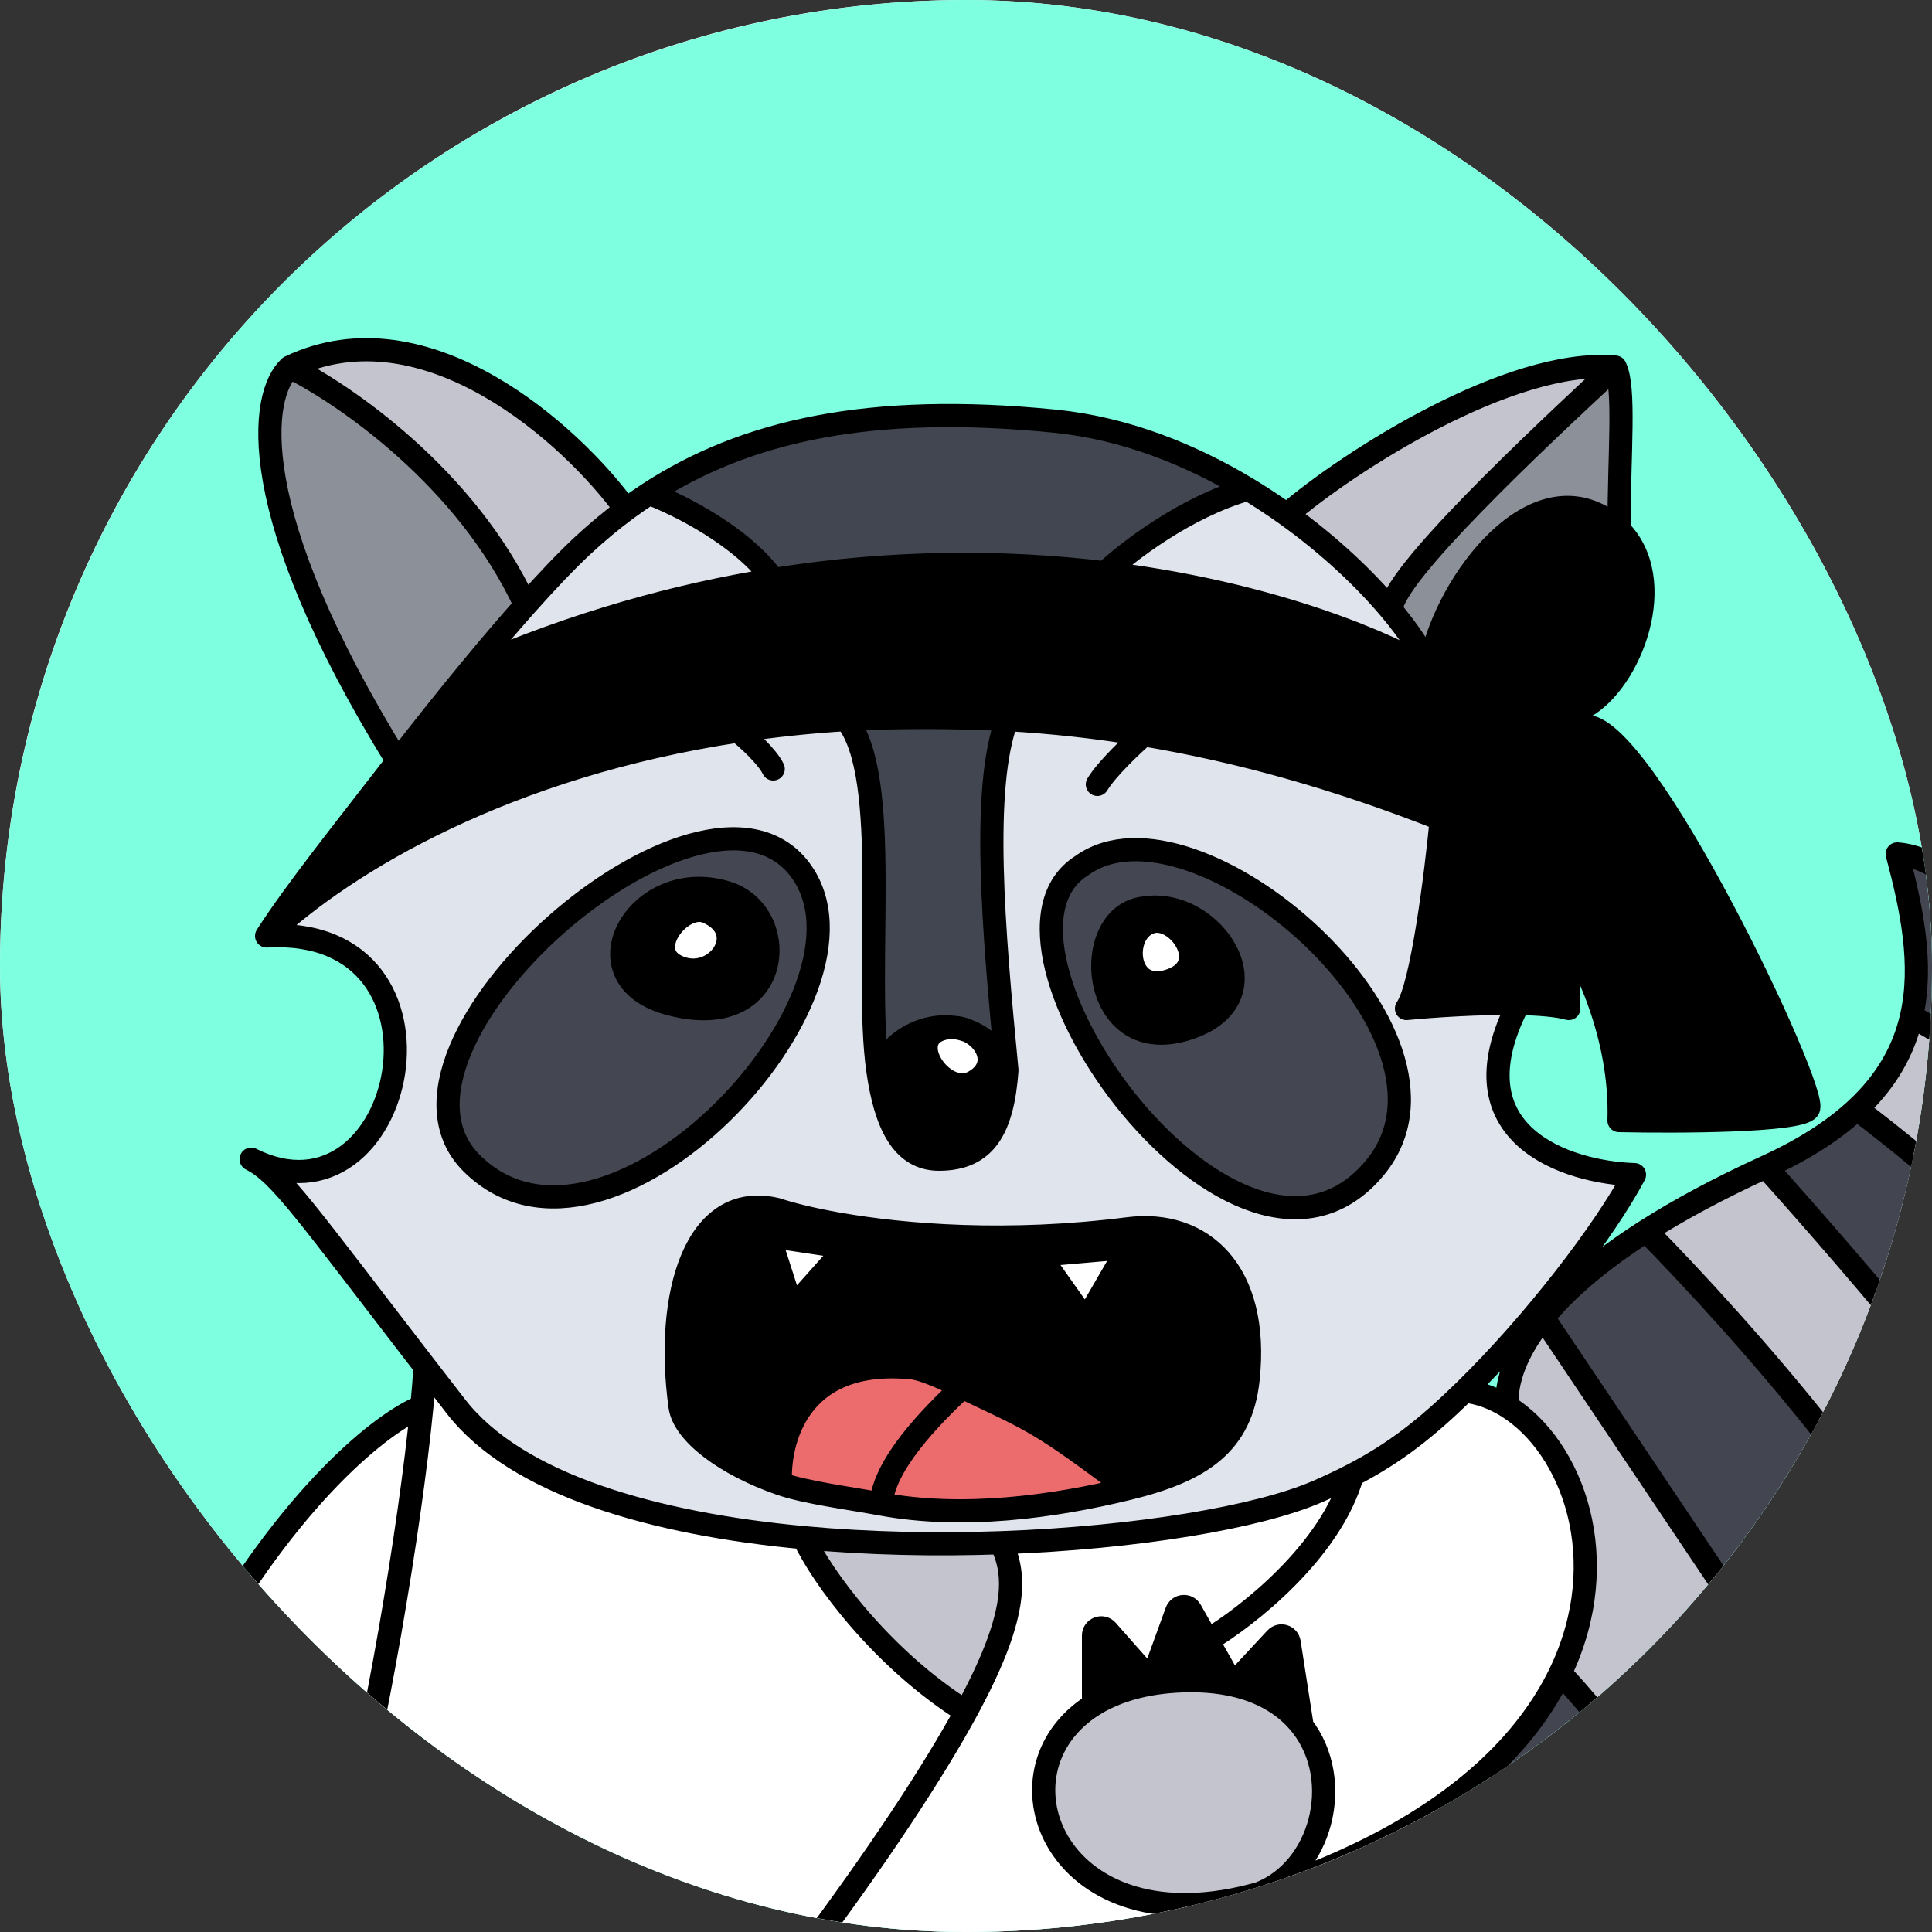 <svg width="250" height="250" viewBox="0 0 250 250" fill="none" xmlns="http://www.w3.org/2000/svg"><rect x="0" y="0" width="250" height="250" fill="#333333" stroke="none"/>\
    <defs>
        <clipPath id="clip0_312_215">
            <rect width="250" height="250" rx="125" fill="white"/>
        </clipPath>
    </defs>
    <g clip-path="url(#clip0_312_215)">
        <rect width="250" height="250" rx="125" fill="white"/>
        <circle cx="125" cy="125" r="125" fill="#7EFFE0"/>
        <path d="M186.5 106C185.833 113 184 127.7 182 130.5C185.389 130.172 191.472 129.758 196.5 129.851C199.138 129.899 201.486 130.087 203 130.5C203 127.445 202.731 122.097 201.8 119.302C201.332 118.6 200.892 117.996 200.5 117.5C201.034 117.607 201.461 118.285 201.8 119.302C205.109 124.27 209.85 134.136 209.5 145C217.167 145.167 232.8 145.1 234 143.5C235.5 141.5 212.5 93 205 94C199 94.8 201.667 93.333 205 91.5C210.979 88.212 216.101 75.059 209.5 68.542C208.925 67.974 208.26 67.456 207.5 67C197.5 61 186.5 76.5 185 86.5C176.812 81.873 161.996 76.403 143 74.117C130.307 72.589 115.748 72.483 100.054 75C87.632 76.992 74.499 80.627 61.016 86.5C57.856 90.326 54.596 94.422 51.445 98.5C44.565 107.405 38.199 115.343 34.5 121.114C44.922 111.332 65.642 99.111 95.5 94.591C99.964 93.915 104.632 93.411 109.5 93.114C115.415 92.752 123.882 92.755 130.294 93.114C136.075 93.436 141.962 94.075 148 95.082C160.105 97.101 172.818 100.599 186.5 106Z" fill="black"/>
        <path fill-rule="evenodd" clip-rule="evenodd" d="M148 117.5C157.013 116 165.5 129 154 133C141.033 137.51 139.5 118.5 148 117.5ZM149 119.302C152.5 118.302 157.298 125.282 151 127C145.5 128.5 145 120.445 149 119.302Z" fill="black"/>
        <path fill-rule="evenodd" clip-rule="evenodd" d="M94 115.5C102.623 118.125 101.379 133.948 86.5 129.851C74.305 126.492 82.5 112 94 115.5ZM91.5 118C97.5 120.571 92.5 127.5 87.5 125C83.217 122.859 88.25 116.607 91.5 118Z" fill="black"/>
        <path d="M149 119.302C152.5 118.302 157.298 125.282 151 127C145.5 128.5 145 120.445 149 119.302Z" fill="white"/>
        <path d="M91.5 118C97.5 120.571 92.5 127.5 87.5 125C83.217 122.859 88.25 116.607 91.5 118Z" fill="white"/>
        <path d="M122.5 133C126.567 132.322 130.5 137.5 126 140C121.97 142.239 116.5 134 122.5 133Z" fill="white"/>
        <path fill-rule="evenodd" clip-rule="evenodd" d="M113.593 138.5C114.558 145.327 116.715 150 121.5 150C127.527 150 129.738 146.04 130.294 138.5C127 130.5 117 131.5 113.593 138.5ZM122.5 133C126.567 132.322 130.5 137.5 126 140C121.97 142.239 116.5 134 122.5 133Z" fill="black"/>
        <path fill-rule="evenodd" clip-rule="evenodd" d="M161.5 178.5C163 164.5 155.509 157.79 146 159C130.41 160.984 117.08 159.905 108.5 158.396C104.973 157.776 102.248 157.083 100.5 156.5C90 154 86 167.5 88 182C88.48 185.481 93.905 189.532 101 192C100.667 186.927 103 175.5 118 177C119.767 177.177 123 178.79 124.5 179.5C134 184 134.5 184 146 192.615C155.425 190.318 160.604 186.867 161.5 178.5ZM108.885 162.115C109.149 161.819 108.979 161.347 108.586 161.288L100.296 160.044C99.93 159.989 99.633 160.339 99.746 160.692L102.233 168.442C102.351 168.811 102.825 168.911 103.082 168.622L108.885 162.115ZM145.518 162.257C145.721 161.907 145.446 161.473 145.042 161.508L135.367 162.35C134.983 162.383 134.779 162.821 135.002 163.136L140.05 170.287C140.26 170.585 140.708 170.565 140.891 170.25L145.518 162.257Z" fill="black"/>
        <path d="M135.002 163.136C134.779 162.821 134.983 162.383 135.367 162.35L145.042 161.508C145.446 161.473 145.721 161.907 145.518 162.257L140.891 170.25C140.708 170.565 140.26 170.585 140.05 170.287L135.002 163.136Z" fill="white"/>
        <path d="M99.746 160.692C99.633 160.339 99.93 159.989 100.296 160.044L108.586 161.288C108.979 161.347 109.149 161.819 108.885 162.115L103.082 168.622C102.825 168.911 102.351 168.811 102.233 168.442L99.746 160.692Z" fill="white"/>
        <path d="M118 177C103 175.5 100.667 186.927 101 192C104.278 193.14 110.019 193.875 114 194.615C114.4 189.468 120.333 183.438 124.5 179.5C123 178.79 119.767 177.177 118 177Z" fill="#EC6C6D"/>
        <path d="M146 192.615C134.5 184 134 184 124.5 179.5C120.333 183.438 114.4 189.468 114 194.615C124.586 196.581 136.249 194.991 146 192.615Z" fill="#EC6C6D"/>
        <path d="M130.294 93.114C123.882 92.755 115.415 92.752 109.5 93.114C115.5 100.5 111.734 125.355 113.593 138.5C117 131.5 127 130.5 130.294 138.5C128.5 120 127 102 130.294 93.114Z" fill="#424651"/>
        <path d="M161.5 63.299C154.144 58.853 145.585 55.408 136.5 54.5C112.404 52.09 96.372 55.809 84 63.844C87.703 65.229 96.097 69.4 100.054 75C115.748 72.483 130.307 72.589 143 74.117C145.833 71.444 153.5 65.538 161.5 63.299Z" fill="#424651"/>
        <path d="M209 47.5C195.4 46.3 174.5 59.73 166.5 66.595C172.069 70.582 176.71 75.005 180.042 79C179.676 74.842 199.361 56.434 209 47.5Z" fill="#C4C4CF"/>
        <path d="M185 86.5C186.5 76.5 197.5 61 207.5 67C208.26 67.456 208.925 67.974 209.5 68.542C209.5 58.5 210.333 50.195 209 47.5C199.361 56.434 179.676 74.842 180.042 79C182.387 81.812 184.084 84.412 185 86.5Z" fill="#8C9098"/>
        <path d="M75.5 70.5C77.259 68.871 79.086 67.344 81 65.927C74 56.285 55.1 39.1 37.5 47.5C44.333 50.872 60.4 61.758 68 78.323C70.805 75.169 73.368 72.474 75.5 70.5Z" fill="#C4C4CF"/>
        <path d="M51.445 98.5C54.596 94.422 57.856 90.326 61.016 86.5C63.433 83.575 65.791 80.806 68 78.323C60.4 61.758 44.333 50.872 37.5 47.5C33.63 51 31.401 66.1 51.445 98.5Z" fill="#8C9098"/>
        <path fill-rule="evenodd" clip-rule="evenodd" d="M34.5 121.114C61 119.614 52.5 160 32.5 150C36.202 151.851 39.475 156.699 55 176.828C56.252 178.45 57.583 180.172 59 182C66.859 192.134 84.645 197.177 104 198.974C112.433 199.757 121.163 199.924 129.5 199.627C147.07 199.001 162.893 196.316 170.5 193C172.123 192.292 173.611 191.588 175 190.867C180.589 187.965 184.593 184.786 189.5 180C198.554 171.168 207.723 159.157 211.5 152C202.833 151.734 187.7 146.931 196.5 129.851C191.472 129.758 185.389 130.172 182 130.5C184 127.7 185.833 113 186.5 106C172.818 100.599 160.105 97.101 148 95.082C141.962 94.075 136.075 93.436 130.294 93.114C127 102 128.5 120 130.294 138.5C129.738 146.04 127.527 150 121.5 150C116.715 150 114.558 145.327 113.593 138.5C111.734 125.355 115.5 100.5 109.5 93.114C104.632 93.411 99.964 93.915 95.5 94.591C65.642 99.111 44.922 111.332 34.5 121.114ZM140 112C154.5 101.5 192 133.8 178 151C160.5 172.5 124 122 140 112ZM103.5 112.5C91 96 45.982 135.452 61.016 150.5C78.5 168 115.583 128.45 103.5 112.5ZM146 159C155.509 157.79 163 164.5 161.5 178.5C160.604 186.867 155.425 190.318 146 192.615C136.249 194.991 124.586 196.581 114 194.615C110.019 193.875 104.278 193.14 101 192C93.905 189.532 88.48 185.481 88 182C86 167.5 90 154 100.5 156.5C102.248 157.083 104.973 157.776 108.5 158.396C117.08 159.905 130.41 160.984 146 159Z" fill="#E0E5ED"/>
        <path d="M180.042 79C176.71 75.005 172.069 70.582 166.5 66.595C164.906 65.454 163.237 64.349 161.5 63.299C153.5 65.538 145.833 71.444 143 74.117C161.996 76.403 176.812 81.873 185 86.5C184.084 84.412 182.387 81.812 180.042 79Z" fill="#E0E5ED"/>
        <path d="M81 65.927C79.086 67.344 77.259 68.871 75.5 70.5C73.368 72.474 70.805 75.169 68 78.323C65.791 80.806 63.433 83.575 61.016 86.5C74.499 80.627 87.632 76.992 100.054 75C96.097 69.4 87.703 65.229 84 63.844C82.976 64.509 81.977 65.204 81 65.927Z" fill="#E0E5ED"/>
        <path fill-rule="evenodd" clip-rule="evenodd" d="M140 112C154.5 101.5 192 133.8 178 151C160.5 172.5 124 122 140 112ZM148 117.5C157.013 116 165.5 129 154 133C141.033 137.51 139.5 118.5 148 117.5Z" fill="#444651"/>
        <path fill-rule="evenodd" clip-rule="evenodd" d="M103.5 112.5C91 96 45.982 135.452 61.016 150.5C78.5 168 115.583 128.45 103.5 112.5ZM94 115.5C102.623 118.125 101.379 133.948 86.5 129.851C74.305 126.492 82.5 112 94 115.5Z" fill="#444651"/>
        <path d="M159.5 218.024L165.096 212.009C165.665 211.397 166.688 211.711 166.816 212.536L168.5 223.371C173.983 230.489 170.949 241.898 163 245C175.668 240.886 184.936 235.599 191.5 229.821C191.709 229.637 191.915 229.452 192.119 229.267C196.632 225.166 199.808 220.831 201.893 216.5C208.954 201.831 203.485 187.218 195 181.967C193.266 180.894 191.405 180.212 189.5 180C184.593 184.786 180.589 187.965 175 190.867C172.2 200.76 161.333 209.252 156.25 212.262L159.5 218.024Z" fill="white"/>
        <path d="M163 245C136.848 252.472 127.583 229.272 141.5 220.606V211.645C141.5 210.723 142.64 210.292 143.25 210.983L149 217.5L152.257 208.543C152.549 207.74 153.648 207.649 154.068 208.393L156.25 212.262C161.333 209.252 172.2 200.76 175 190.867C173.611 191.588 172.123 192.292 170.5 193C162.893 196.316 147.07 199.001 129.5 199.627C131.649 203.847 131.619 209.339 125 221.5C120.839 229.145 113.727 240.03 104 253C97.991 261.011 96.525 265.714 98.177 268C103.452 275.301 140.534 257.947 163 245Z" fill="white"/>
        <path d="M104 198.974C84.645 197.177 66.859 192.134 59 182C57.583 180.172 56.252 178.45 55 176.828C54.911 178.363 54.772 180.101 54.588 182C53.053 197.897 48.431 225.064 44.5 239C40.1 254.6 79.285 265 98.177 268C96.525 265.714 97.991 261.011 104 253C113.727 240.03 120.839 229.145 125 221.5C114.142 214.7 106.285 203.983 104 198.974Z" fill="white"/>
        <path d="M44.5 239C48.431 225.064 53.053 197.897 54.588 182C49.559 184 37.5 193.4 25.5 215C13.5 236.6 33.167 240 44.5 239Z" fill="white"/>
        <path d="M129.5 199.627C121.163 199.924 112.433 199.757 104 198.974C106.285 203.983 114.142 214.7 125 221.5C131.619 209.339 131.649 203.847 129.5 199.627Z" fill="#C4C4CF"/>
        <path d="M195 181.967C203.485 187.218 208.954 201.831 201.893 216.5C204.095 218.824 209.1 224.525 211.5 228.736C220.329 227.531 227.98 225.386 234.575 222.5L199.686 170.5C196.072 174.947 194.856 178.867 195 181.967Z" fill="#C4C4CF"/>
        <path d="M199.686 170.5L234.575 222.5C241.26 219.575 246.859 215.888 251.5 211.65C249.5 198.969 225 171.453 213 159.279C206.777 163.247 202.503 167.034 199.686 170.5Z" fill="#434551"/>
        <path d="M228.5 151C222.335 153.814 217.22 156.589 213 159.279C225 171.453 249.5 198.969 251.5 211.65C256.602 206.99 260.546 201.662 263.5 195.943C263.1 190.697 240 163.795 228.5 151Z" fill="#C4C4CF"/>
        <path d="M228.5 151C240 163.795 263.1 190.697 263.5 195.943C267.146 188.884 269.285 181.23 270.234 173.5C268.021 165.9 249.327 150.333 240.257 143.5C237.376 146.184 233.538 148.7 228.5 151Z" fill="#434551"/>
        <path d="M240.257 143.5C249.327 150.333 268.021 165.9 270.234 173.5C271.274 165.028 270.884 156.466 269.482 148.5C269.475 148.459 269.468 148.419 269.461 148.378C268.6 144.21 254.412 135.413 247.357 131.5C246.4 135.74 244.247 139.782 240.257 143.5Z" fill="#C4C4CF"/>
        <path d="M245.5 110.5C247.41 117.663 248.864 124.827 247.357 131.5C254.412 135.413 268.6 144.21 269.461 148.378C265.812 127.806 255.42 111.235 245.5 110.5Z" fill="#434551"/>
        <path d="M153 217.5C148.161 217.67 144.346 218.834 141.5 220.606C127.583 229.272 136.848 252.472 163 245C170.949 241.898 173.983 230.489 168.5 223.371C166.587 220.888 163.638 218.927 159.5 218.024C157.591 217.607 155.43 217.415 153 217.5Z" fill="#C4C4CF"/>
        <path d="M166.816 212.536C166.688 211.711 165.665 211.397 165.096 212.009L159.5 218.024C163.638 218.927 166.587 220.888 168.5 223.371L166.816 212.536Z" fill="black"/>
        <path d="M141.5 220.606C144.346 218.834 148.161 217.67 153 217.5C155.43 217.415 157.591 217.607 159.5 218.024L156.25 212.262L154.068 208.393C153.648 207.649 152.549 207.74 152.257 208.543L149 217.5L143.25 210.983C142.64 210.292 141.5 210.723 141.5 211.645V220.606Z" fill="black"/>
        <path d="M201.893 216.5C199.808 220.831 196.632 225.166 192.119 229.267C191.915 229.452 191.709 229.637 191.5 229.821C198.754 229.951 205.408 229.567 211.5 228.736C209.1 224.525 204.095 218.824 201.893 216.5Z" fill="#434551"/>
        <path d="M34.5 121.114C61 119.614 52.5 160 32.5 150C36.202 151.851 39.475 156.699 55 176.828M34.5 121.114C38.199 115.343 44.565 107.405 51.445 98.5M34.5 121.114C44.922 111.332 65.642 99.111 95.5 94.591M185 86.5C186.5 76.5 197.5 61 207.5 67C208.26 67.456 208.925 67.974 209.5 68.542M185 86.5C184.084 84.412 182.387 81.812 180.042 79M185 86.5C176.812 81.873 161.996 76.403 143 74.117M61.016 86.5C57.856 90.326 54.596 94.422 51.445 98.5M61.016 86.5C63.433 83.575 65.791 80.806 68 78.323M61.016 86.5C74.499 80.627 87.632 76.992 100.054 75M196.5 129.851C191.472 129.758 185.388 130.172 182 130.5C184 127.7 185.833 113 186.5 106C172.818 100.599 160.105 97.101 148 95.082M196.5 129.851C199.138 129.899 201.486 130.087 203 130.5C203 127.445 202.731 122.097 201.8 119.302M196.5 129.851C187.7 146.931 202.833 151.734 211.5 152C207.723 159.157 198.554 171.168 189.5 180M189.5 180C184.593 184.786 180.589 187.965 175 190.867M189.5 180C191.405 180.212 193.266 180.894 195 181.967M163 245C136.848 252.472 127.583 229.272 141.5 220.606M163 245C170.949 241.898 173.983 230.489 168.5 223.371M163 245C140.534 257.947 103.452 275.301 98.177 268M163 245C175.668 240.886 184.936 235.599 191.5 229.821M163 245C176.071 240.755 185.522 235.261 192.119 229.267M141.5 220.606C144.346 218.834 148.161 217.67 153 217.5C155.43 217.415 157.591 217.607 159.5 218.024M141.5 220.606V211.645C141.5 210.723 142.64 210.292 143.25 210.983L149 217.5L152.257 208.543C152.549 207.74 153.648 207.649 154.068 208.393L156.25 212.262M159.5 218.024L165.096 212.009C165.665 211.397 166.688 211.711 166.816 212.536L168.5 223.371M159.5 218.024C163.638 218.927 166.587 220.888 168.5 223.371M159.5 218.024L156.25 212.262M156.25 212.262C161.333 209.252 172.2 200.76 175 190.867M175 190.867C173.611 191.588 172.123 192.292 170.5 193C162.893 196.316 147.07 199.001 129.5 199.627M129.5 199.627C121.163 199.924 112.433 199.757 104 198.974M129.5 199.627C131.649 203.847 131.619 209.339 125 221.5M104 198.974C84.645 197.177 66.859 192.134 59 182C57.583 180.172 56.252 178.45 55 176.828M104 198.974C106.285 203.983 114.142 214.7 125 221.5M125 221.5C120.839 229.145 113.727 240.03 104 253C97.991 261.011 96.525 265.714 98.177 268M55 176.828C54.911 178.363 54.772 180.101 54.588 182M44.5 239C40.1 254.6 79.285 265 98.177 268M44.5 239C48.431 225.064 53.053 197.897 54.588 182M44.5 239C33.167 240 13.5 236.6 25.5 215C37.5 193.4 49.559 184 54.588 182M166.5 66.595C174.5 59.73 195.4 46.3 209 47.5M166.5 66.595C172.069 70.582 176.71 75.005 180.042 79M166.5 66.595C164.906 65.454 163.237 64.349 161.5 63.299M209 47.5C210.333 50.195 209.5 58.5 209.5 68.542M209 47.5C199.361 56.434 179.676 74.842 180.042 79M209.5 68.542C216.101 75.059 210.979 88.212 205 91.5C201.667 93.333 199 94.8 205 94C212.5 93 235.5 141.5 234 143.5C232.8 145.1 217.167 145.167 209.5 145C209.85 134.136 205.109 124.27 201.8 119.302M81 65.927C79.086 67.344 77.259 68.871 75.5 70.5C73.368 72.474 70.805 75.169 68 78.323M81 65.927C74 56.285 55.1 39.1 37.5 47.5M81 65.927C81.977 65.204 82.976 64.509 84 63.844M37.5 47.5C33.63 51 31.401 66.1 51.445 98.5M37.5 47.5C44.333 50.872 60.4 61.758 68 78.323M195 181.967C203.485 187.218 208.954 201.831 201.893 216.5M195 181.967C194.856 178.867 196.072 174.947 199.686 170.5M228.5 151C222.335 153.814 217.22 156.589 213 159.279M228.5 151C240 163.795 263.1 190.697 263.5 195.943M228.5 151C233.538 148.7 237.376 146.184 240.257 143.5M191.5 229.821C198.754 229.951 205.408 229.567 211.5 228.736M191.5 229.821C191.709 229.637 191.915 229.452 192.119 229.267M201.893 216.5C204.095 218.824 209.1 224.525 211.5 228.736M201.893 216.5C199.808 220.831 196.632 225.166 192.119 229.267M211.5 228.736C220.329 227.531 227.98 225.386 234.575 222.5M199.686 170.5L234.575 222.5M199.686 170.5C202.503 167.034 206.777 163.247 213 159.279M234.575 222.5C241.26 219.575 246.859 215.888 251.5 211.65M213 159.279C225 171.453 249.5 198.969 251.5 211.65M251.5 211.65C256.602 206.99 260.546 201.662 263.5 195.943M263.5 195.943C267.146 188.884 269.285 181.23 270.234 173.5M240.257 143.5C249.327 150.333 268.021 165.9 270.234 173.5M240.257 143.5C244.247 139.782 246.4 135.74 247.357 131.5M270.234 173.5C271.274 165.028 270.884 156.466 269.482 148.5M247.357 131.5C248.864 124.827 247.41 117.663 245.5 110.5C255.42 111.235 265.812 127.806 269.461 148.378M247.357 131.5C254.412 135.413 268.6 144.21 269.461 148.378M269.482 148.5C269.475 148.459 269.468 148.419 269.461 148.378M269.482 148.5C269.477 148.46 269.469 148.419 269.461 148.378M143 74.117C145.833 71.444 153.5 65.538 161.5 63.299M143 74.117C130.307 72.589 115.748 72.483 100.054 75M161.5 63.299C154.144 58.853 145.585 55.408 136.5 54.5C112.404 52.09 96.372 55.809 84 63.844M84 63.844C87.703 65.229 96.097 69.4 100.054 75M109.5 93.114C115.415 92.752 123.882 92.755 130.294 93.114M109.5 93.114C115.5 100.5 111.734 125.355 113.593 138.5M109.5 93.114C104.632 93.411 99.964 93.915 95.5 94.591M130.294 93.114C127 102 128.5 120 130.294 138.5M130.294 93.114C136.075 93.436 141.962 94.075 148 95.082M113.593 138.5C114.558 145.327 116.715 150 121.5 150C127.527 150 129.738 146.04 130.294 138.5M113.593 138.5C117 131.5 127 130.5 130.294 138.5M148 95.082C146.5 96.388 143.2 99.5 142 101.5M95.5 94.591C96.703 95.561 99.297 97.9 100.054 99.5M101 192C93.905 189.532 88.48 185.481 88 182C86 167.5 90 154 100.5 156.5C102.248 157.083 104.973 157.776 108.5 158.396C117.08 159.905 130.41 160.984 146 159C155.509 157.79 163 164.5 161.5 178.5C160.604 186.867 155.425 190.318 146 192.615M101 192C100.667 186.927 103 175.5 118 177C119.767 177.177 123 178.79 124.5 179.5M101 192C104.278 193.14 110.019 193.875 114 194.615M146 192.615C134.5 184 134 184 124.5 179.5M146 192.615C136.249 194.991 124.586 196.581 114 194.615M124.5 179.5C120.333 183.438 114.4 189.468 114 194.615M201.8 119.302C201.332 118.6 200.892 117.996 200.5 117.5C201.034 117.607 201.461 118.285 201.8 119.302ZM140 112C154.5 101.5 192 133.8 178 151C160.5 172.5 124 122 140 112ZM103.5 112.5C91 96 45.982 135.452 61.016 150.5C78.5 168 115.583 128.45 103.5 112.5ZM148 117.5C157.013 116 165.5 129 154 133C141.033 137.51 139.5 118.5 148 117.5ZM149 119.302C152.5 118.302 157.298 125.282 151 127C145.5 128.5 145 120.445 149 119.302ZM91.5 118C97.5 120.571 92.5 127.5 87.5 125C83.217 122.859 88.25 116.607 91.5 118ZM122.5 133C126.567 132.322 130.5 137.5 126 140C121.97 142.239 116.5 134 122.5 133ZM94 115.5C102.623 118.125 101.379 133.948 86.5 129.851C74.305 126.492 82.5 112 94 115.5ZM140.891 170.25L145.518 162.257C145.721 161.907 145.446 161.473 145.042 161.508L135.367 162.35C134.983 162.383 134.779 162.821 135.002 163.136L140.05 170.287C140.26 170.585 140.708 170.565 140.891 170.25ZM103.082 168.622L108.885 162.115C109.149 161.819 108.979 161.347 108.586 161.288L100.296 160.044C99.93 159.989 99.633 160.339 99.746 160.692L102.233 168.442C102.351 168.811 102.825 168.911 103.082 168.622Z" stroke="black" stroke-width="3" stroke-linecap="round" stroke-linejoin="round"/>
    </g>
</svg>

